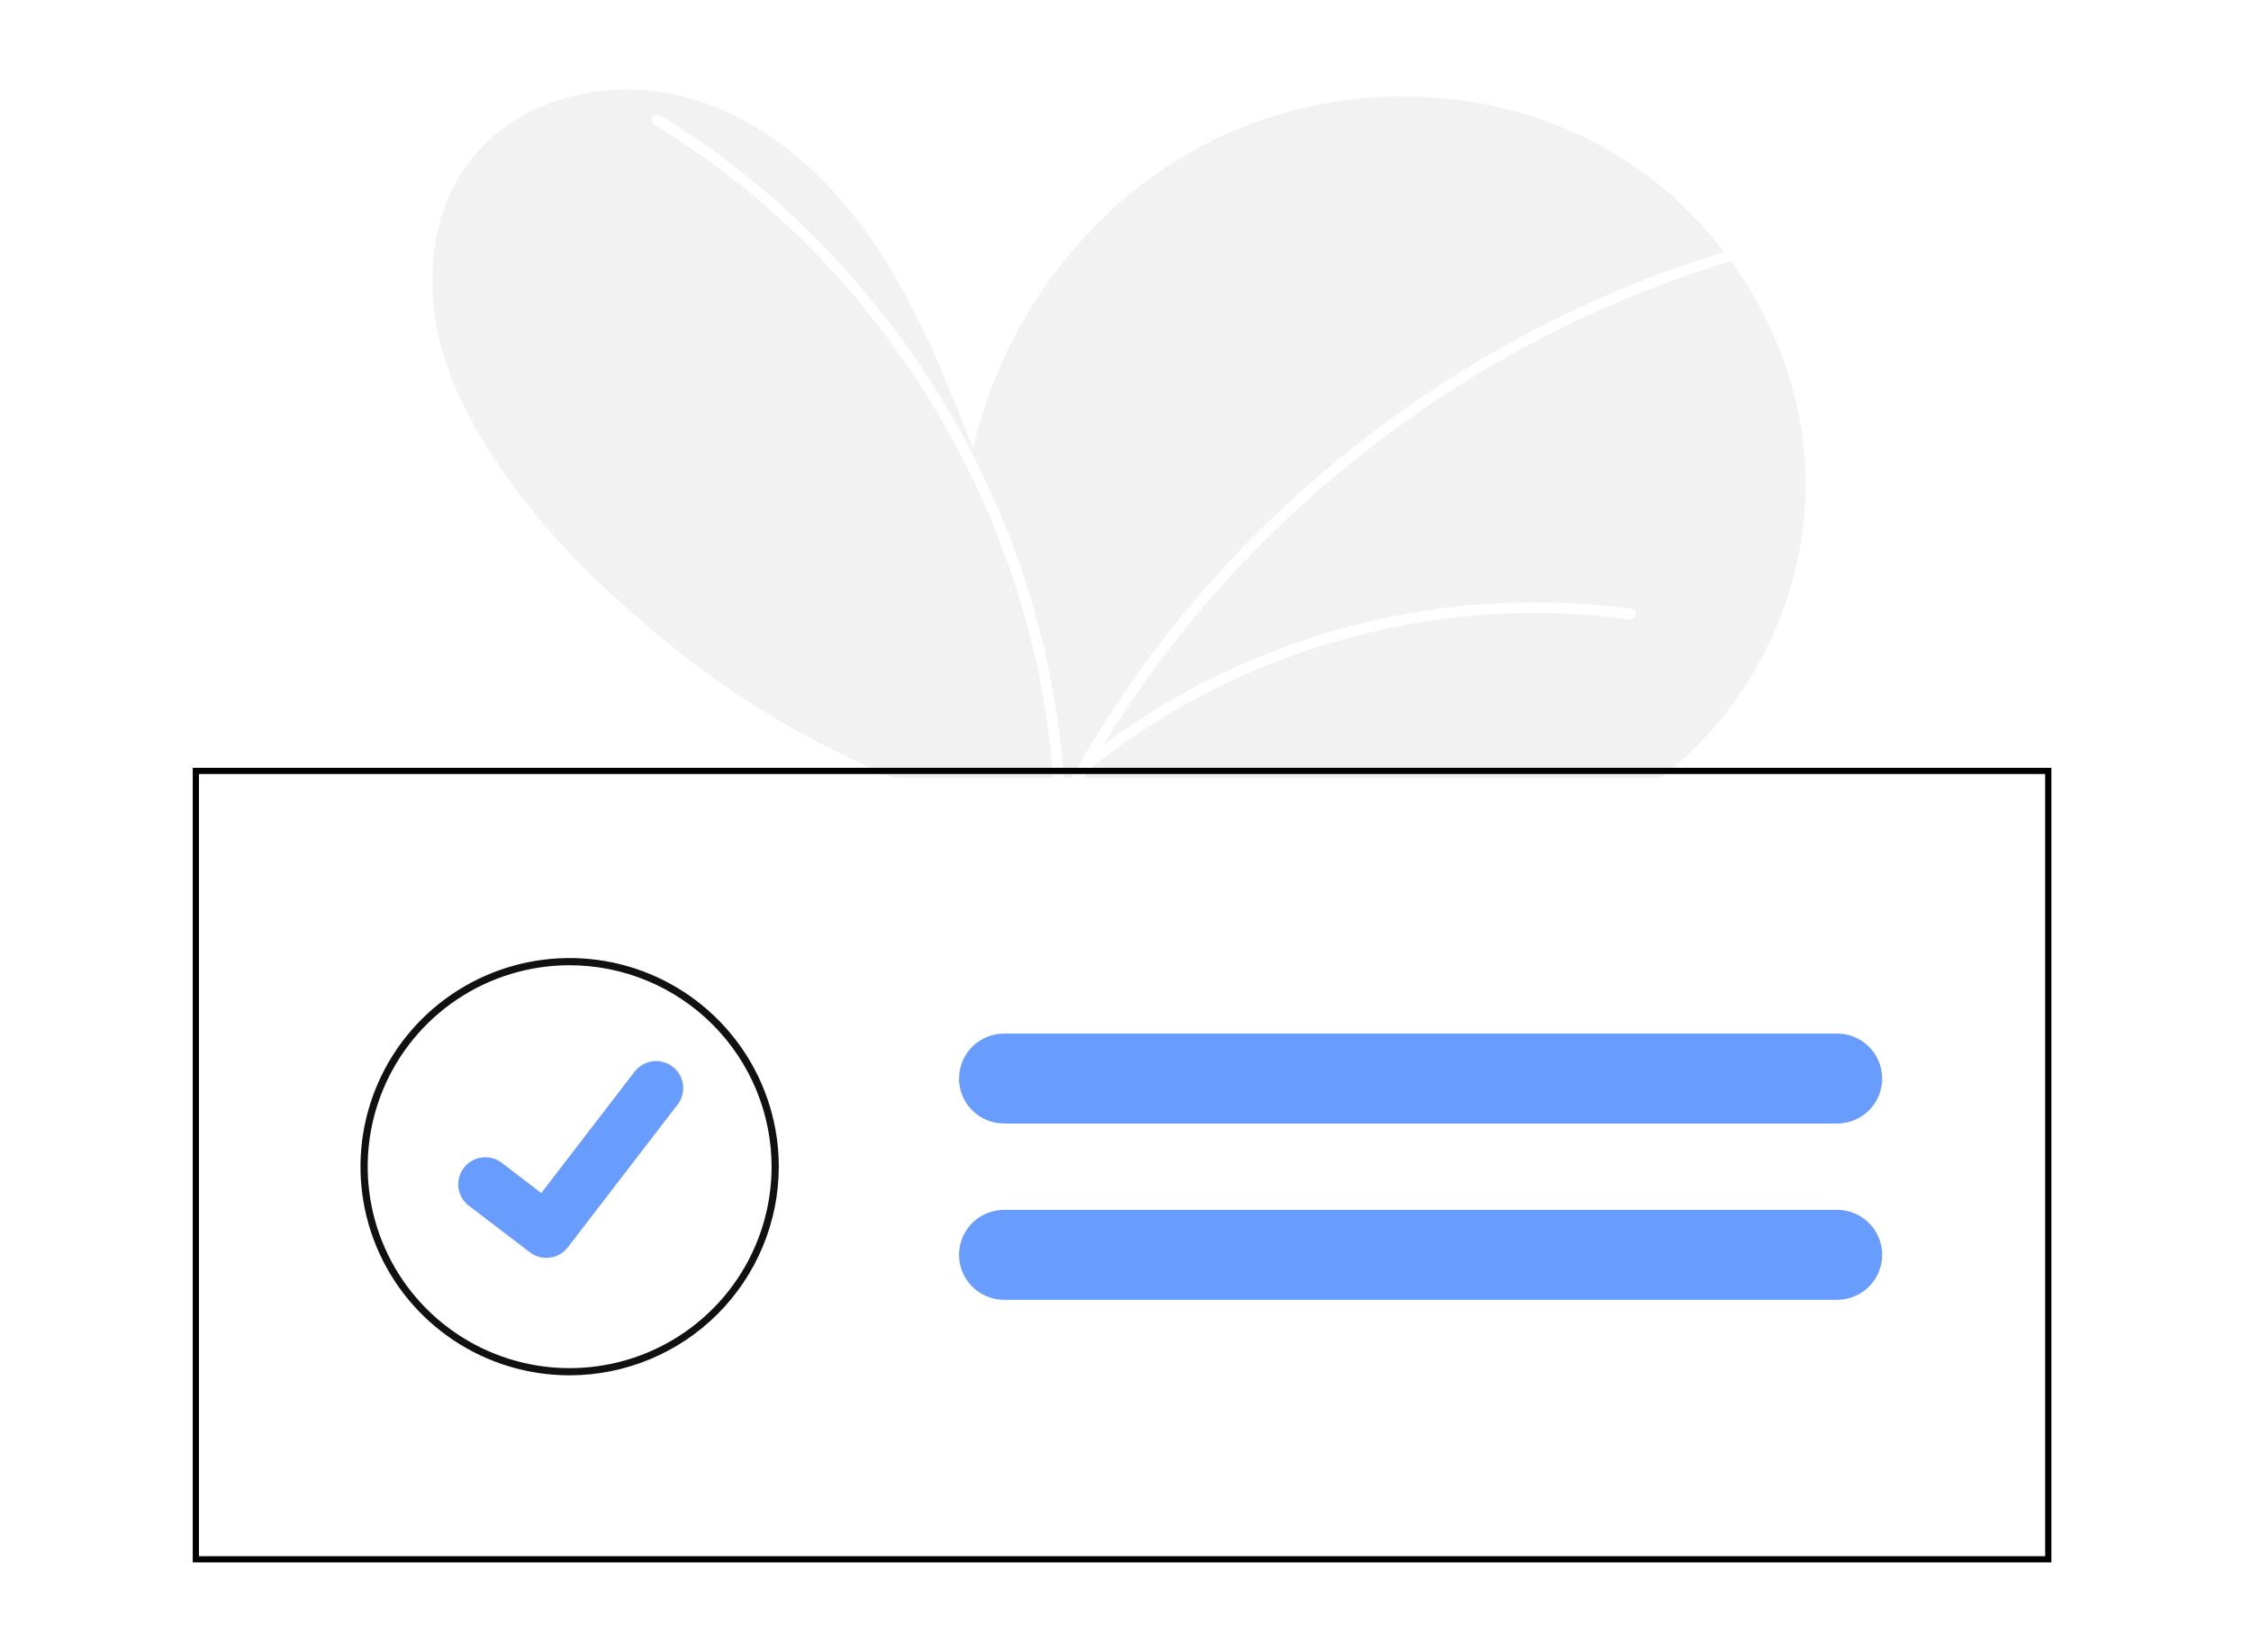 <svg width="327" height="240" viewBox="0 0 327 240" fill="none" xmlns="http://www.w3.org/2000/svg">
<rect width="327" height="240" fill="white"/>
<path d="M242.491 112.015C242.051 112.376 241.611 112.721 241.161 113.06H130.027C129.2 112.721 128.375 112.372 127.555 112.015C115.823 106.921 104.903 100.138 95.143 91.882C88.663 86.405 82.701 80.75 78.379 75.45C72.35 68.054 66.797 59.995 64.214 50.812C61.637 41.629 62.407 31.102 68.164 23.487C69.947 21.145 72.139 19.142 74.634 17.576C75.048 17.315 75.467 17.064 75.896 16.829C82.801 12.961 91.513 12.02 99.287 14.022C110.419 16.891 119.671 24.904 126.271 34.301C132.872 43.693 137.157 54.481 141.38 65.148C145.665 46.108 158.641 29.054 176.17 20.383C193.693 11.712 215.465 11.816 232.616 21.209C238.013 24.182 242.888 28.012 247.049 32.55C247.463 32.994 247.866 33.449 248.264 33.909C256.63 43.573 261.864 55.95 262.293 68.713C262.843 85.156 255.205 101.672 242.491 112.015Z" fill="#F2F2F2"/>
<path d="M154.55 113.061H152.979C152.958 112.711 152.932 112.366 152.9 112.016C152.351 105.179 151.201 98.404 149.464 91.768C145.478 76.618 138.669 62.352 129.394 49.715C120.146 37.037 108.486 26.3 95.081 18.115C94.983 18.059 94.899 17.981 94.835 17.888C94.772 17.794 94.731 17.688 94.714 17.576C94.689 17.43 94.705 17.28 94.762 17.143C94.819 17.006 94.913 16.888 95.034 16.803C95.156 16.717 95.299 16.668 95.447 16.661C95.596 16.653 95.743 16.688 95.872 16.761C95.908 16.782 95.943 16.805 95.977 16.829C103.572 21.448 110.622 26.904 116.994 33.094C128.393 44.188 137.585 57.334 144.084 71.839C149.817 84.542 153.329 98.13 154.467 112.016C154.498 112.366 154.524 112.716 154.55 113.061Z" fill="white"/>
<path d="M268.345 33.909C268.333 33.915 268.321 33.919 268.308 33.92C267.161 34.129 266.008 34.348 264.866 34.584C255.491 36.504 246.315 39.285 237.452 42.889C228.613 46.488 220.111 50.86 212.045 55.955C203.968 61.047 196.352 66.832 189.283 73.245C182.213 79.648 175.729 86.665 169.905 94.214C165.552 99.87 161.595 105.818 158.06 112.015C157.861 112.36 157.667 112.711 157.473 113.061H155.677C155.865 112.711 156.059 112.36 156.258 112.015C160.534 104.421 165.437 97.196 170.916 90.414C176.975 82.909 183.691 75.956 190.985 69.638C198.233 63.356 206.012 57.712 214.234 52.767C222.491 47.802 231.173 43.577 240.176 40.139C248.914 36.807 257.935 34.267 267.129 32.55C267.386 32.503 267.637 32.456 267.894 32.409C268.874 32.232 269.293 33.706 268.345 33.909Z" fill="white"/>
<rect x="28.45" y="112.003" width="269.1" height="114.547" stroke="black" stroke-width="0.9"/>
<path d="M82.751 199.822C76.742 199.822 70.867 198.044 65.87 194.713C60.874 191.382 56.979 186.647 54.68 181.108C52.38 175.569 51.778 169.474 52.95 163.594C54.123 157.713 57.017 152.312 61.266 148.072C65.515 143.833 70.929 140.946 76.823 139.776C82.717 138.606 88.826 139.206 94.379 141.501C99.93 143.795 104.676 147.681 108.015 152.666C111.353 157.651 113.135 163.512 113.135 169.508C113.126 177.545 109.922 185.25 104.226 190.933C98.53 196.616 90.807 199.813 82.751 199.822ZM82.751 140.239C76.949 140.239 71.277 141.955 66.453 145.171C61.628 148.387 57.868 152.959 55.648 158.307C53.427 163.655 52.846 169.54 53.978 175.218C55.11 180.895 57.904 186.11 62.007 190.204C66.11 194.297 71.337 197.085 77.028 198.214C82.719 199.343 88.617 198.764 93.978 196.548C99.338 194.333 103.92 190.582 107.143 185.768C110.367 180.955 112.088 175.296 112.088 169.508C112.079 161.748 108.985 154.308 103.485 148.821C97.986 143.334 90.529 140.247 82.751 140.239Z" fill="#111111"/>
<path d="M266.876 150.169H145.863C144.171 150.17 142.546 150.824 141.327 151.994C140.108 153.164 139.391 154.76 139.325 156.446C139.316 156.531 139.313 156.617 139.314 156.702C139.317 158.434 140.008 160.094 141.235 161.319C142.463 162.544 144.127 163.233 145.863 163.235H266.876C268.613 163.235 270.278 162.547 271.506 161.322C272.734 160.097 273.424 158.435 273.424 156.702C273.424 154.969 272.734 153.308 271.506 152.082C270.278 150.857 268.613 150.169 266.876 150.169Z" fill="#699CFF"/>
<path d="M266.876 175.779H145.863C144.171 175.78 142.546 176.434 141.327 177.605C140.108 178.775 139.391 180.37 139.325 182.056C139.316 182.141 139.313 182.227 139.314 182.313C139.317 184.044 140.008 185.705 141.235 186.93C142.463 188.154 144.127 188.843 145.863 188.846H266.876C268.613 188.846 270.278 188.157 271.506 186.932C272.734 185.707 273.424 184.045 273.424 182.313C273.424 180.58 272.734 178.918 271.506 177.693C270.278 176.468 268.613 175.779 266.876 175.779Z" fill="#699CFF"/>
<path d="M79.362 182.753C78.514 182.755 77.689 182.481 77.01 181.974L76.968 181.942L68.113 175.178C67.703 174.865 67.358 174.474 67.1 174.027C66.841 173.581 66.673 173.088 66.605 172.577C66.537 172.066 66.571 171.547 66.705 171.049C66.838 170.551 67.068 170.084 67.383 169.675C67.697 169.266 68.089 168.922 68.536 168.664C68.983 168.406 69.477 168.239 69.989 168.171C70.501 168.103 71.022 168.137 71.521 168.27C72.02 168.403 72.488 168.633 72.898 168.947L78.634 173.335L92.189 155.698C92.503 155.289 92.895 154.946 93.343 154.688C93.79 154.43 94.284 154.262 94.796 154.195C95.308 154.127 95.829 154.161 96.328 154.295C96.827 154.428 97.295 154.658 97.705 154.971L97.621 155.086L97.707 154.973C98.534 155.607 99.075 156.543 99.212 157.575C99.348 158.606 99.069 159.65 98.435 160.476L82.492 181.221C82.123 181.699 81.649 182.086 81.106 182.352C80.563 182.618 79.966 182.755 79.362 182.753Z" fill="#699CFF"/>
<path d="M237.094 88.469C226.15 86.968 215.036 87.218 204.172 89.21C193.338 91.186 182.88 94.834 173.173 100.023C167.718 102.947 162.54 106.36 157.704 110.22C156.914 110.849 158.032 111.952 158.815 111.328C167.301 104.593 176.814 99.258 186.992 95.525C197.09 91.799 207.703 89.651 218.458 89.157C224.543 88.878 230.641 89.154 236.676 89.981C236.877 90.029 237.088 89.999 237.268 89.898C237.447 89.796 237.581 89.63 237.643 89.434C237.697 89.233 237.67 89.019 237.567 88.839C237.464 88.659 237.294 88.526 237.094 88.469H237.094Z" fill="white"/>
</svg>
